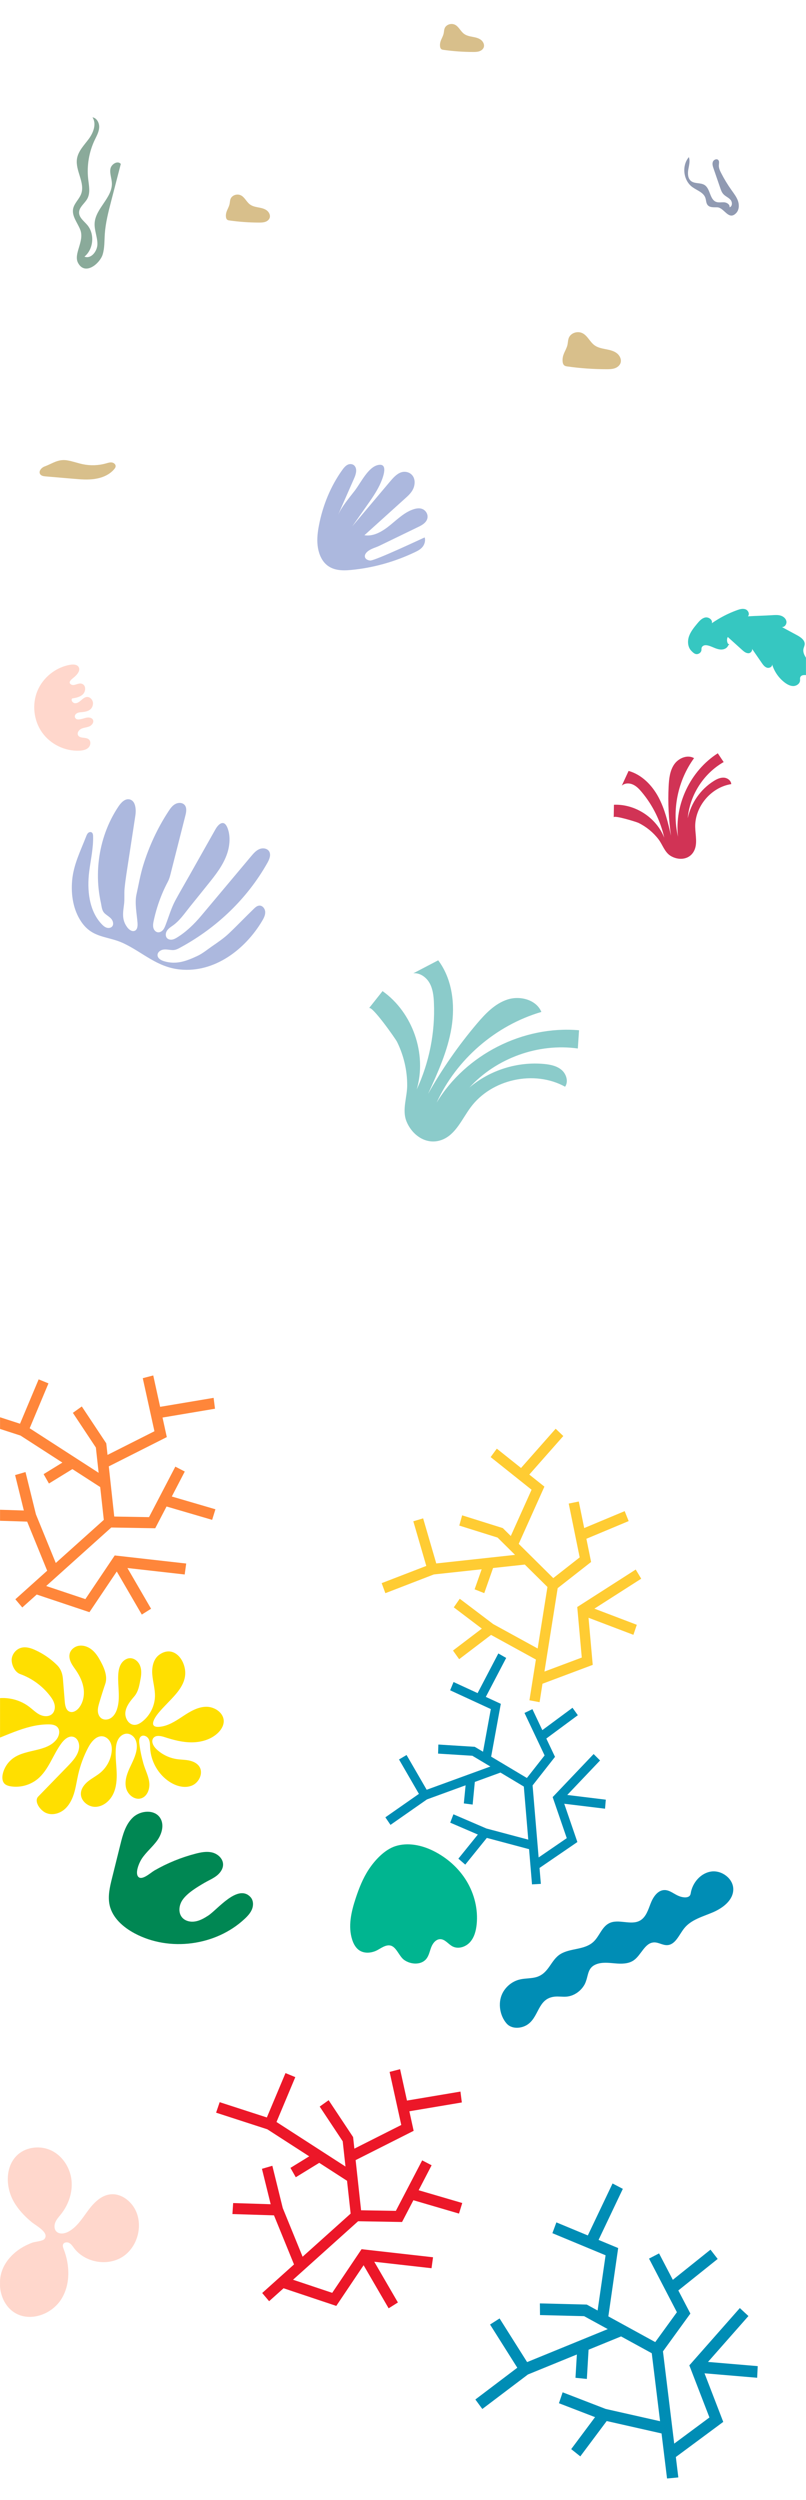 <svg width="1920" height="5950" viewBox="0 0 1920 5950" fill="none" xmlns="http://www.w3.org/2000/svg">
<mask id="mask0" mask-type="alpha" maskUnits="userSpaceOnUse" x="0" y="0" width="1920" height="5950">
<rect width="1920" height="5950" fill="#C4C4C4"/>
</mask>
<g mask="url(#mask0)">
<path d="M1652.27 2027C1662.47 2009.8 1656.47 1988.1 1656.07 1968.2C1655.07 1919.6 1693.97 1873.4 1741.97 1866.1C1741.47 1857.5 1732.67 1851.1 1724.07 1850.7C1715.47 1850.3 1707.27 1854.3 1699.97 1858.9C1668.67 1878.6 1645.97 1911.2 1638.27 1947.3C1642.97 1892.4 1676.07 1840.8 1723.87 1813.6C1719.17 1806.6 1714.57 1799.6 1709.87 1792.7C1644.67 1834.3 1606.37 1914.6 1615.07 1991.4C1600.27 1927.4 1614.67 1857.4 1653.37 1804.3C1637.57 1795.2 1616.27 1804.2 1605.97 1819.2C1595.67 1834.2 1593.67 1853.3 1592.77 1871.5C1590.87 1910.7 1592.77 1950.1 1598.47 1989C1591.17 1957.4 1583.77 1925.5 1568.47 1897C1553.17 1868.5 1528.57 1843.4 1497.37 1834.7C1491.97 1846.4 1486.57 1858.1 1481.17 1869.8C1487.97 1863.5 1498.87 1863.2 1507.37 1867C1515.87 1870.7 1522.57 1877.7 1528.57 1884.9C1554.87 1916.2 1573.47 1953.9 1582.37 1993.8C1563.87 1946.2 1513.37 1913.1 1462.47 1915.2C1462.27 1925.2 1462.17 1935.2 1461.97 1945.2C1462.07 1939.3 1516.37 1956.1 1520.97 1958.4C1539.57 1967.5 1556.07 1981 1568.67 1997.5C1578.37 2010.3 1583.17 2027.9 1597.17 2036.7C1615.17 2047.9 1640.47 2047 1652.27 2027Z" fill="#D13355"/>
<path d="M177.372 1611C184.472 1604.9 192.172 1595.3 187.272 1587.3C183.472 1581.2 174.772 1580.9 167.672 1582C133.472 1587.6 102.872 1611.7 89.372 1643.7C75.872 1675.7 80.072 1714.4 99.972 1742.8C119.872 1771.2 154.872 1788.3 189.472 1786.5C196.972 1786.1 204.972 1784.7 210.472 1779.5C215.972 1774.3 217.272 1764.3 211.372 1759.5C204.172 1753.6 190.572 1758.2 186.072 1750C182.872 1744.2 187.872 1737 193.972 1734.2C199.972 1731.5 206.972 1731.3 212.972 1728.7C218.972 1726.1 224.272 1719.1 221.472 1713.1C218.972 1708 212.072 1706.9 206.372 1707.9C200.372 1709 187.572 1714.4 181.972 1711.2C179.372 1709.8 177.872 1706.7 178.372 1703.8C179.172 1698.4 185.372 1695.7 190.872 1695.2C203.972 1694.2 219.572 1692.3 221.472 1675.7C222.472 1667.3 215.572 1658.2 207.172 1658.7C201.672 1659.1 197.272 1663 193.172 1666.6C189.072 1670.2 184.272 1673.9 178.772 1673.6C173.272 1673.3 168.372 1666.6 171.772 1662.3C180.872 1660.8 190.572 1659 197.272 1652.6C203.972 1646.2 205.272 1633.5 197.572 1628.5C188.372 1622.5 177.972 1633.5 169.972 1629.3C159.272 1623.7 172.772 1615 177.372 1611Z" fill="#FFD7CC"/>
<path d="M428.872 2307.3C511.372 2315.5 584.072 2259.3 624.372 2191.9C628.272 2185.3 632.072 2178.1 631.772 2170.4C631.472 2162.7 625.472 2154.8 617.772 2155.2C612.472 2155.5 608.172 2159.4 604.372 2163.1C584.372 2182.4 564.872 2202.9 544.772 2221.9C532.772 2233.2 518.972 2242.5 505.472 2251.8C493.772 2259.9 482.872 2269.1 470.072 2275.1C443.872 2287.3 420.072 2296.3 390.872 2287.6C383.672 2285.5 375.572 2280.9 375.272 2273.3C374.972 2266.3 382.172 2260.9 389.172 2259.9C396.172 2258.9 403.172 2260.7 410.272 2261.1C418.672 2261.5 424.672 2257.7 431.672 2253.9C516.972 2207.2 588.972 2138.6 636.872 2053.7C641.772 2045.1 646.272 2034.1 640.872 2025.8C636.072 2018.6 625.472 2017.4 617.572 2020.9C609.672 2024.3 603.872 2031.1 598.272 2037.7C558.672 2084.8 519.172 2132 479.572 2179.1C462.772 2199.1 443.172 2218.2 420.872 2231.7C417.372 2233.8 413.572 2235.7 409.572 2236.2C405.472 2236.7 401.072 2235.8 398.172 2232.9C393.872 2228.6 394.172 2221.1 397.272 2215.8C400.372 2210.5 405.572 2206.9 410.672 2203.4C427.972 2191.5 439.472 2174 452.672 2157.6C466.572 2140.3 480.672 2123.1 494.472 2105.7C513.072 2082.7 531.972 2059 541.272 2030.9C547.672 2011.7 549.472 1988 541.372 1969C533.372 1950.2 520.772 1960.4 513.372 1973.4C506.572 1985.5 499.772 1997.6 492.872 2009.7C478.772 2034.6 464.772 2059.6 450.672 2084.5C439.672 2104 428.272 2123.3 417.672 2142.9C408.072 2160.7 402.072 2181.5 394.772 2200.6C393.072 2205.1 391.272 2209.7 388.172 2213.3C385.072 2216.9 380.272 2219.5 375.572 2218.7C370.172 2217.8 366.272 2212.7 365.172 2207.4C364.072 2202.1 364.972 2196.5 366.172 2191.2C370.772 2169.7 377.372 2148.5 385.772 2128.2C389.972 2118 394.672 2108.1 399.872 2098.3C404.372 2089.7 406.172 2080.4 408.572 2071C419.572 2027.7 430.572 1984.4 441.572 1941.1C443.772 1932.5 445.572 1922.2 439.672 1915.6C434.272 1909.6 424.372 1909.6 417.372 1913.6C410.272 1917.5 405.472 1924.4 401.072 1931.2C375.072 1970.9 354.872 2014.5 340.972 2059.9C334.072 2082.6 330.172 2105.6 325.072 2128.7C320.472 2149.6 325.972 2174.9 327.572 2196.3C328.072 2203.2 327.672 2211.7 321.572 2214.9C315.172 2218.2 307.672 2212.9 303.372 2207.2C289.572 2189 292.972 2172.2 295.572 2151.6C297.072 2139.6 295.572 2126.7 296.772 2114.5C297.872 2102.7 299.572 2090.9 301.272 2079.2C308.272 2033.3 315.372 1987.4 322.372 1941.5C324.772 1926.1 323.072 1904.8 307.772 1902.3C297.172 1900.6 288.372 1910.2 282.272 1919.2C256.872 1957 241.072 2001.1 235.572 2046.2C232.772 2069 232.472 2092.2 234.872 2115.1C236.072 2126.3 237.872 2137.4 240.272 2148.4C242.372 2157.9 242.272 2167.5 250.072 2174.4C255.072 2178.8 261.072 2182 265.372 2187.1C269.572 2192.2 271.372 2200.4 266.872 2205.2C263.672 2208.6 258.272 2209.2 253.772 2207.7C249.372 2206.2 245.672 2203 242.472 2199.6C211.472 2167.3 207.172 2116.6 212.472 2074.4C215.972 2046.3 222.572 2018.3 221.772 1990C221.672 1986.6 221.172 1982.6 218.172 1980.9C215.572 1979.3 211.972 1980.4 209.772 1982.5C207.572 1984.6 206.372 1987.6 205.272 1990.4C191.672 2025.5 175.072 2057.7 171.772 2095.9C168.872 2129.8 174.472 2165.4 193.472 2193.5C220.272 2233.3 255.972 2227.2 293.572 2244.6C340.572 2266.7 373.772 2301.8 428.872 2307.3Z" fill="#ACB8DE"/>
<path d="M1053.67 2712.3C1085.77 2699.5 1100.37 2663.5 1120.87 2635.7C1170.67 2568.1 1272.67 2545.8 1346.17 2586.3C1354.57 2574 1349.17 2556 1337.77 2546.3C1326.37 2536.6 1310.97 2533.5 1296.07 2532.1C1232.57 2526.1 1166.87 2546.8 1118.27 2588.2C1182.57 2518 1282.27 2482.1 1376.47 2495.3C1377.47 2480.8 1378.37 2466.4 1379.37 2451.9C1246.17 2440.1 1109.17 2509.7 1040.07 2624.2C1087.27 2521 1180.77 2440.2 1289.67 2408.3C1277.57 2379.2 1238.97 2369 1208.97 2378.7C1178.97 2388.4 1156.17 2412.4 1135.77 2436.5C1091.87 2488.3 1052.97 2544.3 1019.67 2603.4C1042.97 2552.5 1066.57 2500.9 1075.57 2445.7C1084.57 2390.5 1077.47 2330.2 1043.87 2285.4C1024.17 2295.7 1004.37 2306 984.673 2316.3C1000.67 2314.8 1015.87 2326 1023.57 2340.1C1031.27 2354.2 1033.07 2370.8 1033.67 2386.9C1036.67 2457.5 1022.47 2528.7 992.673 2592.8C1017.47 2508.2 983.173 2409.6 911.273 2358.7C900.473 2372.3 889.673 2385.8 878.973 2399.4C885.273 2391.4 941.973 2471.8 945.873 2479.6C961.673 2511.7 970.173 2547.6 969.973 2583.4C969.873 2611.1 957.773 2640.4 967.673 2667.2C980.873 2701.7 1016.57 2727.1 1053.67 2712.3Z" fill="#8BCBCA"/>
<path d="M48.072 3984.1C75.871 3994.1 100.772 4012.2 118.872 4035.6C123.772 4041.9 128.272 4048.9 129.972 4056.7C131.672 4064.5 130.072 4073.5 124.172 4079C116.572 4086.1 104.272 4085.4 94.871 4080.8C85.572 4076.2 78.171 4068.5 69.871 4062.2C42.772 4041.3 4.872 4035.3 -27.328 4046.9C-59.529 4058.5 -84.928 4087.1 -92.528 4120.5C-94.428 4128.7 -95.129 4137.9 -90.629 4145.1C-86.528 4151.8 -78.528 4155.3 -70.728 4156C-62.928 4156.6 -55.129 4154.7 -47.529 4152.5C7.272 4136.3 58.572 4103.6 115.672 4103.8C123.372 4103.8 131.872 4104.8 136.972 4110.6C144.272 4118.7 140.872 4132.1 133.972 4140.5C110.672 4169.2 63.971 4162.4 33.272 4183C20.172 4191.8 10.472 4205.6 6.772 4221C4.772 4229.3 4.872 4239.2 10.972 4245.2C14.771 4248.8 20.072 4250.3 25.172 4251.2C47.672 4254.9 71.572 4248.5 89.272 4234.1C116.172 4212.1 126.072 4175.7 146.972 4148C153.672 4139.2 163.772 4130.5 174.472 4133.4C184.872 4136.2 189.672 4148.8 188.372 4159.5C186.372 4176.9 173.472 4190.8 161.272 4203.4C137.872 4227.5 114.472 4251.6 91.072 4275.6C80.371 4286.6 95.072 4307.8 108.972 4314.3C122.872 4320.8 140.072 4316.8 152.072 4307.3C164.072 4297.8 171.472 4283.5 176.072 4268.9C180.672 4254.3 182.672 4239 186.072 4224.1C191.172 4201.4 199.272 4179.3 210.172 4158.8C217.572 4144.8 230.172 4129.6 245.672 4132.4C253.872 4133.9 260.472 4140.4 263.672 4148.1C266.772 4155.8 266.872 4164.4 265.472 4172.6C262.572 4190.5 252.972 4207.2 239.072 4218.8C230.172 4226.3 219.572 4231.6 210.472 4238.8C201.372 4246 193.372 4256 192.672 4267.6C191.572 4285.6 209.872 4300.8 227.872 4300.1C245.872 4299.4 261.572 4286.1 269.472 4269.9C277.372 4253.7 278.572 4235.1 277.872 4217.1C277.172 4199.1 274.672 4181.2 275.772 4163.2C276.272 4154.8 277.572 4146.2 281.872 4138.9C286.072 4131.6 293.772 4125.9 302.172 4125.9C310.472 4125.9 318.172 4131.6 322.072 4138.9C325.972 4146.3 326.572 4155 325.472 4163.3C323.272 4179.3 315.172 4193.8 308.472 4208.5C301.772 4223.2 296.472 4239.7 300.372 4255.4C304.272 4271.1 320.572 4284.6 336.072 4279.9C350.972 4275.4 357.472 4257.2 355.572 4241.8C353.672 4226.1 345.772 4211.8 341.572 4196.8C337.172 4181.2 333.772 4165.1 331.872 4149C331.172 4143.2 331.172 4136.4 335.672 4132.6C341.372 4127.9 350.572 4132 354.072 4138.5C357.572 4145 357.272 4152.8 357.672 4160.1C359.372 4192 376.772 4222.6 403.372 4240.2C419.072 4250.6 439.372 4256.6 456.872 4249.6C474.372 4242.6 485.272 4219.2 474.472 4203.7C468.972 4195.7 459.272 4191.5 449.672 4189.6C440.072 4187.7 430.272 4187.9 420.672 4186.4C402.772 4183.6 385.672 4175.3 372.572 4162.7C365.372 4155.8 359.172 4144.4 365.272 4136.4C371.172 4128.7 383.172 4131.2 392.372 4134.2C413.172 4141 434.772 4146.6 456.672 4146.6C478.572 4146.5 501.172 4140.3 517.472 4125.7C525.972 4118.1 532.872 4107.7 532.972 4096.4C533.072 4075.9 510.572 4061.2 490.172 4061.9C469.672 4062.6 451.372 4074.1 434.272 4085.4C417.172 4096.7 399.072 4108.4 378.572 4109.7C352.872 4111.3 368.972 4087.1 376.872 4077.4C389.972 4061.4 405.472 4047.6 418.772 4031.9C434.372 4013.5 445.672 3993 439.672 3968C432.772 3938.9 407.172 3918 379.272 3938.2C365.172 3948.4 361.372 3967.9 362.772 3985.2C364.172 4002.5 369.472 4019.5 369.172 4036.8C368.672 4060.2 357.072 4083.2 338.472 4097.5C333.272 4101.5 327.172 4105 320.672 4105C306.372 4105.1 296.772 4088.4 298.772 4074.2C300.772 4060 310.372 4048.3 319.672 4037.5C330.072 4025.3 332.072 4010 335.072 3994.2C336.972 3984 337.372 3973.1 333.372 3963.5C329.372 3953.9 319.972 3946 309.572 3946.3C300.772 3946.5 292.772 3952.5 288.272 3960.1C283.772 3967.7 282.172 3976.7 281.672 3985.5C280.072 4013.1 287.372 4041.6 278.672 4067.8C276.072 4075.8 271.672 4083.5 264.772 4088.3C257.872 4093.1 247.972 4094.1 241.172 4089.1C235.872 4085.2 233.272 4078.3 233.072 4071.7C232.872 4065.1 234.672 4058.6 236.572 4052.2C240.972 4037.2 245.672 4022.3 250.772 4007.4C257.472 3987.9 246.572 3965.5 236.272 3947.7C231.172 3938.9 224.972 3930.5 216.672 3924.5C208.372 3918.5 197.972 3915.1 187.872 3916.7C177.772 3918.4 168.472 3925.7 165.972 3935.6C164.172 3942.8 166.072 3950.5 169.372 3957.2C172.672 3963.9 177.272 3969.8 181.472 3975.9C190.272 3989 197.272 4003.7 199.272 4019.3C201.272 4034.9 198.072 4051.6 188.372 4064.1C182.972 4071.1 173.672 4076.9 165.572 4073.5C156.972 4069.9 155.072 4058.9 154.272 4049.6C152.772 4031.5 151.372 4013.3 149.872 3995.2C148.872 3982.8 144.772 3971.5 135.872 3962.7C120.972 3948 103.572 3935.9 84.472 3927.2C74.371 3922.5 63.072 3918.8 52.172 3921.1C39.072 3923.8 28.572 3936.1 27.771 3949.4C27.471 3962.8 35.471 3979.6 48.072 3984.1Z" fill="#FFDF00"/>
<path d="M32.672 5239.5C12.772 5204.4 12.172 5154.9 42.172 5127.9C63.772 5108.5 97.772 5105.5 123.672 5118.6C149.572 5131.7 166.972 5159.2 170.272 5188.1C173.572 5217 163.472 5246.6 145.472 5269.3C140.572 5275.5 135.072 5281.3 131.972 5288.5C128.872 5295.7 128.772 5305 134.272 5310.6C141.372 5318 153.772 5316 162.772 5311.2C182.872 5300.5 195.572 5280.1 209.072 5261.7C222.572 5243.3 239.972 5225 262.572 5222.3C287.172 5219.3 310.772 5236.7 322.172 5258.7C341.772 5296.8 327.472 5348.7 291.272 5371.4C254.972 5394.1 202.072 5384.3 176.372 5350.2C172.972 5345.7 169.872 5340.7 164.872 5338C159.872 5335.3 152.372 5336.2 150.272 5341.5C148.772 5345.1 150.372 5349.1 151.772 5352.7C166.672 5391.1 167.972 5436.8 146.072 5471.7C124.172 5506.6 75.672 5525.4 39.172 5506.4C0.872 5486.5 -10.428 5432 9.272 5393.6C18.372 5376 32.572 5361.6 49.172 5350.9C57.872 5345.4 67.172 5340.9 76.772 5337.3C83.172 5334.9 101.372 5333.7 105.572 5328.8C118.972 5313.5 84.572 5296.2 75.072 5288.1C58.472 5274.2 43.372 5258.4 32.672 5239.5Z" fill="#FFD7CC"/>
<path d="M1782.87 5511.9L1762.37 5492.9L1642.07 5629.3L1689.97 5753.3L1606.07 5815.5L1579.27 5596L1644.57 5506L1615.87 5451L1709.57 5376L1692.47 5353.9L1602.77 5425.7L1569.97 5362.8L1546.07 5375.2L1612.47 5502.8L1560.87 5573.9L1449.17 5512.7L1472.57 5350.1L1425.87 5330.7L1483.67 5209.2L1459.17 5196.4L1400.27 5320.1L1325.37 5289L1315.87 5314.7L1442.57 5367.3L1423.57 5498.7L1397.77 5484.6L1286.07 5481.8L1286.37 5509.6L1391.47 5512.2L1447.77 5543L1255.67 5621.5L1190.07 5517.6L1167.37 5532.1L1232.27 5634.9L1132.37 5710.5L1148.97 5733.1L1257.57 5651L1374.17 5603.4L1370.87 5658.9L1397.97 5661.6L1402.07 5592L1479.47 5560.4L1552.57 5600.4L1572.37 5762.2L1442.87 5733L1340.27 5693.4L1331.47 5719.4L1417.47 5752.5L1360.67 5828.6L1382.37 5845.9L1445.27 5761.8L1575.87 5791.3L1588.97 5898.5L1615.87 5896L1609.97 5847.4L1722.87 5763.8L1678.27 5648.2L1803.67 5658.8L1804.97 5631.1L1686.57 5621.1L1782.87 5511.9Z" fill="#008DB5"/>
<path d="M1646.55 1548.63C1638.25 1539.93 1637.35 1526.13 1641.15 1514.73C1645.05 1503.33 1652.85 1493.73 1660.55 1484.43C1665.85 1478.03 1671.85 1471.13 1680.05 1469.53C1688.25 1467.93 1698.25 1475.33 1695.65 1483.23C1714.15 1470.33 1734.45 1459.83 1755.65 1452.13C1762.25 1449.73 1769.55 1447.63 1776.05 1450.13C1782.55 1452.63 1786.55 1461.93 1781.55 1466.83C1800.95 1465.53 1820.55 1465.33 1839.95 1464.03C1846.65 1463.63 1853.45 1463.13 1859.85 1465.13C1866.25 1467.13 1872.15 1472.03 1873.35 1478.63C1874.55 1485.23 1869.25 1492.83 1862.65 1492.33C1874.65 1498.83 1886.65 1505.23 1898.65 1511.73C1907.65 1516.53 1917.95 1523.83 1916.85 1533.93C1916.45 1537.43 1914.65 1540.73 1913.95 1544.23C1912.25 1552.13 1916.35 1560.13 1920.95 1566.73C1925.65 1573.33 1931.25 1579.53 1933.45 1587.33C1935.65 1595.13 1933.05 1605.03 1925.45 1607.83C1918.35 1605.83 1908.35 1605.23 1906.15 1612.33C1905.45 1614.73 1906.05 1617.23 1905.85 1619.73C1905.25 1627.13 1897.55 1632.53 1890.15 1632.73C1882.75 1632.93 1875.75 1629.13 1869.75 1624.73C1855.35 1613.93 1844.45 1598.43 1839.35 1581.23C1839.95 1587.03 1832.45 1590.83 1826.95 1589.03C1821.45 1587.23 1817.75 1582.23 1814.45 1577.43C1806.25 1565.63 1798.15 1553.73 1789.95 1541.93C1794.55 1545.93 1789.45 1554.33 1783.35 1554.63C1777.25 1554.93 1772.05 1550.63 1767.55 1546.53C1756.25 1536.33 1744.95 1526.13 1733.65 1515.93C1731.05 1520.93 1731.35 1527.43 1734.35 1532.23C1739.45 1534.73 1736.75 1532.13 1734.15 1537.23C1731.65 1542.33 1725.85 1545.33 1720.15 1545.73C1714.45 1546.23 1708.85 1544.63 1703.45 1542.53C1698.15 1540.43 1692.95 1537.93 1687.45 1536.43C1684.35 1535.63 1681.05 1535.13 1677.95 1535.83C1674.85 1536.63 1671.95 1538.93 1671.25 1542.03C1670.85 1543.73 1671.15 1545.53 1670.95 1547.33C1670.35 1552.63 1665.15 1556.63 1659.85 1556.83C1654.95 1557.03 1650.25 1552.53 1646.55 1548.63Z" fill="#36C7C1"/>
<path d="M191.172 546.8C184.672 530.1 170.772 514.5 174.172 496.9C176.772 483.7 188.572 474.2 193.272 461.6C203.272 434.9 178.872 406 183.372 377.8C186.272 359.5 200.472 345.5 211.472 330.6C222.472 315.7 230.472 294.7 220.272 279.2C230.872 280.8 236.972 293 236.272 303.7C235.572 314.4 229.972 324 225.372 333.7C211.872 362.3 206.572 394.6 210.072 426C211.872 441.9 215.672 459 207.972 473C201.772 484.4 188.272 492.9 188.372 506C188.472 518.1 200.172 526.3 207.972 535.5C226.072 556.9 222.872 593 201.172 610.8C216.972 617.2 232.072 597.7 232.072 580.7C232.072 563.7 224.172 547.2 225.472 530.3C228.072 495.4 267.972 470.5 266.472 435.5C265.972 424.1 260.972 412.8 263.072 401.6C265.172 390.4 280.672 381.3 287.772 390.2C280.072 419.9 272.372 449.6 264.672 479.3C258.072 504.8 251.472 530.4 249.672 556.7C248.572 573.1 249.372 590 244.572 605.7C237.972 627.2 202.672 656.8 185.972 625.8C174.272 604 201.872 574.2 191.172 546.8Z" fill="#8AAA9A"/>
<path d="M106.273 1110.1C98.573 1112.9 91.173 1121.7 95.673 1128.5C98.373 1132.6 103.973 1133.4 108.973 1133.8C130.873 1135.7 152.773 1137.6 174.673 1139.4C191.973 1140.9 209.373 1142.4 226.473 1139.7C243.573 1137.1 260.673 1130 271.873 1116.8C273.673 1114.7 275.473 1112.2 275.473 1109.4C275.573 1104.8 270.973 1101.2 266.373 1100.6C261.773 1100 257.273 1101.5 252.773 1102.8C234.773 1107.9 215.673 1108.6 197.373 1104.8C185.373 1102.3 173.673 1098 161.573 1095.8C138.773 1091.6 126.273 1102.7 106.273 1110.1Z" fill="#D8BF8B"/>
<path d="M1708.47 493.4C1700.37 493.2 1690.77 494.3 1685.67 488C1681.77 483.3 1682.27 476.4 1680.17 470.6C1675.67 457.8 1660.37 453.3 1649.37 445.3C1627.57 429.5 1623.47 394.3 1640.97 373.9C1644.37 383.2 1641.37 393.5 1639.67 403.2C1637.97 412.9 1638.37 424.6 1646.07 430.8C1654.97 437.9 1668.77 434.2 1678.37 440.3C1692.47 449.3 1690.37 474.8 1706.07 480.5C1712.17 482.7 1718.87 481 1725.37 481.5C1731.77 482 1739.17 486.9 1737.77 493.3C1744.87 491.7 1744.97 480.8 1740.07 475.4C1735.27 469.9 1727.87 467.3 1722.97 461.8C1719.27 457.7 1717.37 452.3 1715.57 447C1710.27 431.7 1705.07 416.4 1699.77 401.1C1697.97 395.9 1696.17 390.1 1698.17 385C1700.17 379.8 1707.77 376.8 1711.27 381.1C1713.97 384.3 1712.57 389.1 1712.37 393.3C1712.07 399.8 1714.87 406 1717.87 411.8C1725.07 425.9 1733.37 439.6 1742.57 452.5C1748.47 460.8 1754.97 469.1 1758.17 478.8C1761.37 488.5 1760.57 500.3 1753.27 507.5C1735.27 525.6 1725.07 493.8 1708.47 493.4Z" fill="#909AB2"/>
<path d="M1340.07 858.3C1340.17 862.8 1341.17 867.8 1344.97 870.2C1346.87 871.4 1349.17 871.8 1351.37 872.1C1382.37 876.5 1413.77 878.7 1445.07 878.7C1451.47 878.7 1457.97 878.6 1464.07 876.6C1470.17 874.6 1475.77 870.4 1478.07 864.4C1481.37 855.6 1476.17 845.5 1468.67 840.1C1461.07 834.6 1451.57 832.7 1442.37 830.9C1433.17 829.1 1423.67 827.2 1416.17 821.7C1404.97 813.5 1399.37 798.3 1386.77 792.6C1377.97 788.6 1366.77 790.5 1359.77 797.1C1351.57 804.9 1353.97 814.3 1350.97 823.8C1346.77 836.3 1339.67 844 1340.07 858.3Z" fill="#D8BF8B"/>
<path d="M1048.07 108.3C1048.17 111.7 1048.97 115.5 1051.77 117.3C1053.17 118.2 1054.97 118.5 1056.57 118.7C1079.97 122 1103.67 123.7 1127.37 123.7C1132.17 123.7 1137.07 123.6 1141.67 122.1C1146.27 120.6 1150.57 117.4 1152.27 112.9C1154.77 106.3 1150.87 98.6 1145.17 94.5C1139.47 90.4 1132.27 88.9 1125.27 87.6C1118.37 86.3 1111.17 84.8 1105.47 80.6C1096.97 74.4 1092.77 62.9 1083.27 58.6C1076.67 55.6 1068.17 57 1062.87 62C1056.67 67.9 1058.47 75 1056.17 82.2C1053.17 91.6 1047.77 97.5 1048.07 108.3Z" fill="#D8BF8B"/>
<path d="M538.073 514.3C538.173 517.7 538.973 521.5 541.773 523.3C543.173 524.2 544.973 524.5 546.573 524.7C569.973 528 593.673 529.7 617.373 529.7C622.173 529.7 627.073 529.6 631.673 528.1C636.273 526.6 640.573 523.4 642.273 518.9C644.773 512.3 640.873 504.6 635.173 500.5C629.473 496.4 622.273 494.9 615.273 493.6C608.373 492.3 601.173 490.8 595.473 486.6C586.973 480.4 582.773 468.9 573.273 464.6C566.673 461.6 558.173 463 552.873 468C546.673 473.9 548.473 481 546.173 488.2C543.173 497.6 537.773 503.5 538.073 514.3Z" fill="#D8BF8B"/>
<path d="M1027.97 5398.1L1031.57 5372L861.271 5352.8L791.371 5456.7L698.071 5425.5L853.071 5286.3L957.771 5288.1L984.771 5236.3L1093.37 5268.1L1101.17 5242.9L997.271 5212.5L1028.17 5153.1L1005.67 5141.4L942.971 5261.6L860.171 5260.2L847.171 5140.8L985.372 5071.1L975.171 5024.6L1100.17 5003.6L1096.87 4977.7L969.471 4999.1L953.071 4924.4L928.071 4930.9L955.872 5057.2L844.171 5113.5L841.171 5086L782.871 4998.2L761.571 5013.4L816.371 5096L822.971 5156.1L658.671 5050.1L703.471 4943.3L680.071 4933.7L635.671 5039.3L523.271 5002.9L514.771 5027.9L636.871 5067.5L736.571 5131.8L691.871 5159.3L704.571 5181.6L760.471 5147.3L826.671 5190L835.271 5268.1L720.871 5370.7L673.571 5254.9L648.771 5154.3L623.971 5161.5L644.771 5245.8L555.371 5243L553.671 5269.2L652.671 5272.3L700.371 5389.1L624.571 5457.1L641.071 5476.6L675.471 5445.8L801.071 5487.8L866.171 5391L925.771 5493.5L947.872 5479.6L891.571 5382.7L1027.97 5398.1Z" fill="#EC1728"/>
<path d="M439.971 3747.1L443.571 3721L273.271 3701.8L203.371 3805.7L110.071 3774.5L265.071 3635.3L369.771 3637.1L396.771 3585.3L505.371 3617.1L513.171 3591.9L409.271 3561.5L440.171 3502.1L417.671 3490.4L354.971 3610.6L272.171 3609.2L259.171 3489.8L397.371 3420.1L387.171 3373.6L512.171 3352.6L508.871 3326.7L381.471 3348.1L365.071 3273.4L340.071 3279.9L367.871 3406.2L256.171 3462.5L253.171 3435L194.871 3347.2L173.571 3362.4L228.371 3445L234.971 3505.1L70.671 3399.1L115.471 3292.3L92.072 3282.7L47.672 3388.3L-64.728 3351.9L-73.228 3376.9L48.871 3416.5L148.571 3480.8L103.871 3508.3L116.571 3530.6L172.471 3496.3L238.671 3539L247.271 3617.1L132.871 3719.7L85.572 3603.9L60.772 3503.3L35.971 3510.5L56.772 3594.8L-32.629 3592L-34.328 3618.2L64.671 3621.3L112.371 3738.1L36.572 3806.1L53.072 3825.6L87.472 3794.8L213.071 3836.8L278.171 3740L337.771 3842.5L359.871 3828.6L303.571 3731.7L439.971 3747.1Z" fill="#FF863A"/>
<path d="M1011.67 1279C1014.07 1287 1011.27 1296 1006.37 1301.8C1001.47 1307.7 994.971 1311 988.471 1314.1C940.071 1337.2 888.371 1351.6 835.671 1356.5C814.771 1358.5 791.571 1358 775.171 1341.6C764.371 1330.8 758.371 1314.5 756.571 1298.2C754.771 1281.9 756.771 1265.6 759.871 1249.8C769.171 1201.6 788.171 1156.6 814.671 1119.4C818.571 1113.9 822.871 1108.4 828.571 1105.8C834.271 1103.2 841.671 1104.1 845.671 1110C851.171 1118.1 847.471 1129.7 843.571 1138.5C830.571 1168 817.571 1197.5 804.571 1227.1C813.971 1205.7 831.571 1185.3 845.171 1167.6C860.071 1148.2 877.371 1110.5 901.871 1106.4C927.571 1102.1 909.971 1143.1 904.171 1155C895.371 1172.9 884.071 1188.9 872.871 1204.7C861.671 1220.6 850.471 1236.6 839.271 1252.5C868.871 1217.4 898.471 1182.3 928.071 1147.2C935.971 1137.9 944.271 1128.2 954.971 1124.3C965.671 1120.4 979.671 1124.1 985.271 1136.2C989.471 1145.3 987.871 1156.7 983.471 1165.1C979.071 1173.6 972.271 1179.8 965.571 1185.8C933.071 1215.1 900.571 1244.4 868.071 1273.8C890.571 1277.4 911.771 1264.2 929.871 1249.4C947.971 1234.6 965.672 1217.4 987.372 1211.3C993.572 1209.6 1000.17 1208.9 1006.27 1211.4C1012.37 1213.9 1017.87 1220.3 1018.47 1227.9C1019.57 1240.6 1008.17 1248.4 998.372 1253.1C966.872 1268.4 935.271 1283.7 903.771 1298.9C894.271 1303.5 882.771 1305.8 874.571 1313.4C864.971 1322.2 868.471 1332.5 881.671 1334C892.471 1335.1 1011.57 1278.7 1011.67 1279Z" fill="#ACB8DE"/>
<path d="M1527.47 3757.1L1514.37 3735.3L1375.07 3824.5L1385.87 3944.8L1296.97 3978.1L1328.47 3779.6L1408.07 3717.3L1396.87 3662.1L1497.57 3620L1488.07 3596.3L1391.67 3636.6L1378.77 3573.4L1354.77 3578.3L1380.87 3706.4L1317.97 3755.7L1235.67 3674.2L1296.87 3538L1260.87 3509.3L1341.87 3417.6L1323.67 3400.2L1241.17 3493.6L1183.47 3447.6L1168.77 3467.7L1266.27 3545.4L1216.77 3655.5L1197.77 3636.7L1100.87 3606.3L1094.07 3630.7L1185.37 3659.3L1226.87 3700.4L1039.27 3720.8L1007.97 3613.5L984.572 3620.5L1015.47 3726.7L909.172 3767.7L917.972 3791.6L1033.47 3747L1147.37 3734.7L1130.57 3782.4L1153.57 3791.5L1174.57 3731.7L1250.17 3723.5L1304.07 3776.8L1280.77 3923.2L1174.97 3865.2L1095.17 3804.8L1080.97 3825.3L1147.77 3875.9L1079.07 3928.1L1093.77 3948.7L1169.77 3890.9L1276.57 3949.5L1261.17 4046.5L1285.37 4051L1292.27 4007.1L1411.97 3962.2L1401.97 3850.1L1508.87 3890.7L1516.97 3866.8L1415.97 3828.4L1527.47 3757.1Z" fill="#FFCC33"/>
<path d="M337.373 4424.1C347.873 4407.9 363.373 4395.6 374.573 4380C385.773 4364.4 391.973 4342.2 381.273 4326.1C367.773 4305.7 334.873 4308.4 316.973 4325C299.073 4341.6 292.373 4366.7 286.573 4390.4C279.973 4416.8 273.473 4443.2 266.873 4469.6C261.573 4490.8 256.373 4513 261.173 4534.3C267.973 4564.4 293.573 4586.7 320.773 4601.2C403.673 4645.5 514.073 4630.9 582.773 4566.7C590.073 4559.9 596.973 4552.4 600.573 4543.1C604.073 4533.8 603.573 4522.4 596.873 4515C566.873 4482 517.873 4544.8 495.673 4559.1C486.173 4565.2 476.173 4571 464.973 4572.8C453.873 4574.7 441.373 4572 433.973 4563.5C424.173 4552.3 426.173 4534.4 434.473 4522.1C445.873 4505.1 469.773 4491 487.373 4480.7C496.973 4475.1 507.273 4470.9 516.073 4464.1C524.773 4457.3 531.973 4447.2 531.373 4436.1C530.673 4422.7 518.573 4411.9 505.473 4408.7C492.373 4405.5 478.673 4408.2 465.573 4411.6C431.373 4420.5 398.373 4434 367.773 4451.6C358.773 4456.8 338.273 4476.2 329.473 4466.6C320.873 4457.2 331.973 4432.3 337.373 4424.1Z" fill="#008753"/>
<path d="M1397.47 4710.2C1401.57 4696 1402.47 4681.9 1419.87 4674.9C1434.07 4669.2 1449.97 4671.3 1465.17 4672.6C1480.37 4673.9 1496.87 4674.1 1509.47 4665.4C1527.77 4652.8 1535.87 4623.3 1558.17 4622.7C1568.77 4622.4 1578.57 4629.6 1589.17 4629.2C1609.17 4628.4 1617.57 4604.3 1630.17 4588.8C1646.47 4568.6 1673.57 4561.5 1697.47 4551.4C1721.37 4541.3 1746.37 4522.8 1746.77 4496.8C1747.17 4471.2 1719.67 4450.4 1694.27 4454C1668.87 4457.6 1649.07 4481.1 1645.27 4506.4C1643.47 4518.4 1627.37 4516.7 1616.27 4512C1605.17 4507.3 1595.27 4498.1 1583.17 4498.1C1566.87 4498.1 1555.87 4514.6 1549.97 4529.8C1544.07 4545 1538.97 4562.4 1524.87 4570.6C1503.07 4583.1 1473.37 4565.7 1450.97 4577.1C1433.17 4586.1 1427.67 4609 1412.77 4622.1C1391.17 4641.1 1358.57 4636 1334.97 4650.5C1311.97 4664.6 1307.97 4695.4 1279.07 4704.8C1265.97 4709 1251.67 4707.7 1238.27 4710.9C1220.07 4715.2 1204.07 4728.3 1196.17 4745.3C1185.87 4767.6 1190.57 4797.1 1206.77 4815.7C1217.87 4828.5 1238.67 4828.3 1253.57 4820.1C1284.87 4802.7 1279.57 4756.2 1321.17 4751.8C1330.47 4750.8 1339.87 4752.5 1349.17 4751.8C1367.57 4750.4 1384.37 4738.2 1392.97 4722.1C1394.97 4718.1 1396.27 4714.1 1397.47 4710.2Z" fill="#008DB5"/>
<path d="M878.372 4449.1C864.472 4470.2 855.072 4494 847.172 4518C836.672 4549.8 828.672 4584.5 838.972 4616.3C842.172 4626.3 847.472 4636.1 856.272 4641.8C867.972 4649.4 883.772 4648.2 896.472 4642.3C906.272 4637.7 918.272 4627.4 930.272 4630.2C944.272 4633.4 950.672 4655.7 962.572 4664.3C978.472 4675.8 1003.67 4677 1015.77 4661.6C1021.97 4653.7 1023.67 4643.3 1027.37 4633.9C1031.07 4624.5 1038.47 4615.1 1048.57 4615C1060.17 4614.9 1067.67 4626.8 1077.97 4632.2C1091.57 4639.3 1109.17 4633.6 1119.47 4622.3C1129.77 4611 1133.87 4595.3 1135.47 4580C1139.17 4544.1 1130.07 4507.3 1111.37 4476.5C1092.67 4445.7 1064.57 4420.9 1032.27 4404.9C1004.77 4391.2 971.372 4384 941.372 4393.8C915.772 4402.3 892.772 4427.2 878.372 4449.1Z" fill="#00B590"/>
<path d="M1429.4 4189.7L1414.1 4174.4L1316.5 4276.9L1350.1 4374.6L1283.1 4420.5L1268.7 4249.1L1322.1 4181.1L1301.4 4137.5L1376.5 4082L1363.8 4064.3L1291.9 4117.5L1268.3 4067.6L1249.4 4076.6L1297.3 4177.7L1255.1 4231.4L1170 4180.6L1193 4054.9L1157.3 4038.4L1205.8 3945.7L1187.1 3935L1137.7 4029.4L1080.4 4003L1072.3 4022.7L1169.2 4067.4L1150.6 4168.9L1130.9 4157.2L1044.2 4151.8L1043.6 4173.4L1125.2 4178.5L1168.1 4204.1L1016.4 4259.4L968.5 4176.7L950.5 4187.3L997.9 4269.2L918 4325L930.2 4343L1017 4282.4L1109.1 4248.8L1104.9 4291.9L1125.9 4294.7L1131.1 4240.8L1192.2 4218.5L1247.8 4251.8L1258.4 4378.1L1158.7 4351.6L1080.1 4317.8L1072.5 4337.7L1138.3 4366L1091.9 4423.4L1108.3 4437.6L1159.7 4374L1260.3 4400.8L1267.3 4484.6L1288.4 4483.4L1285.2 4445.5L1375.4 4383.8L1344.1 4292.7L1441.3 4304.5L1443.1 4283L1351.3 4271.8L1429.4 4189.7Z" fill="#008DB5"/>
</g>
</svg>
